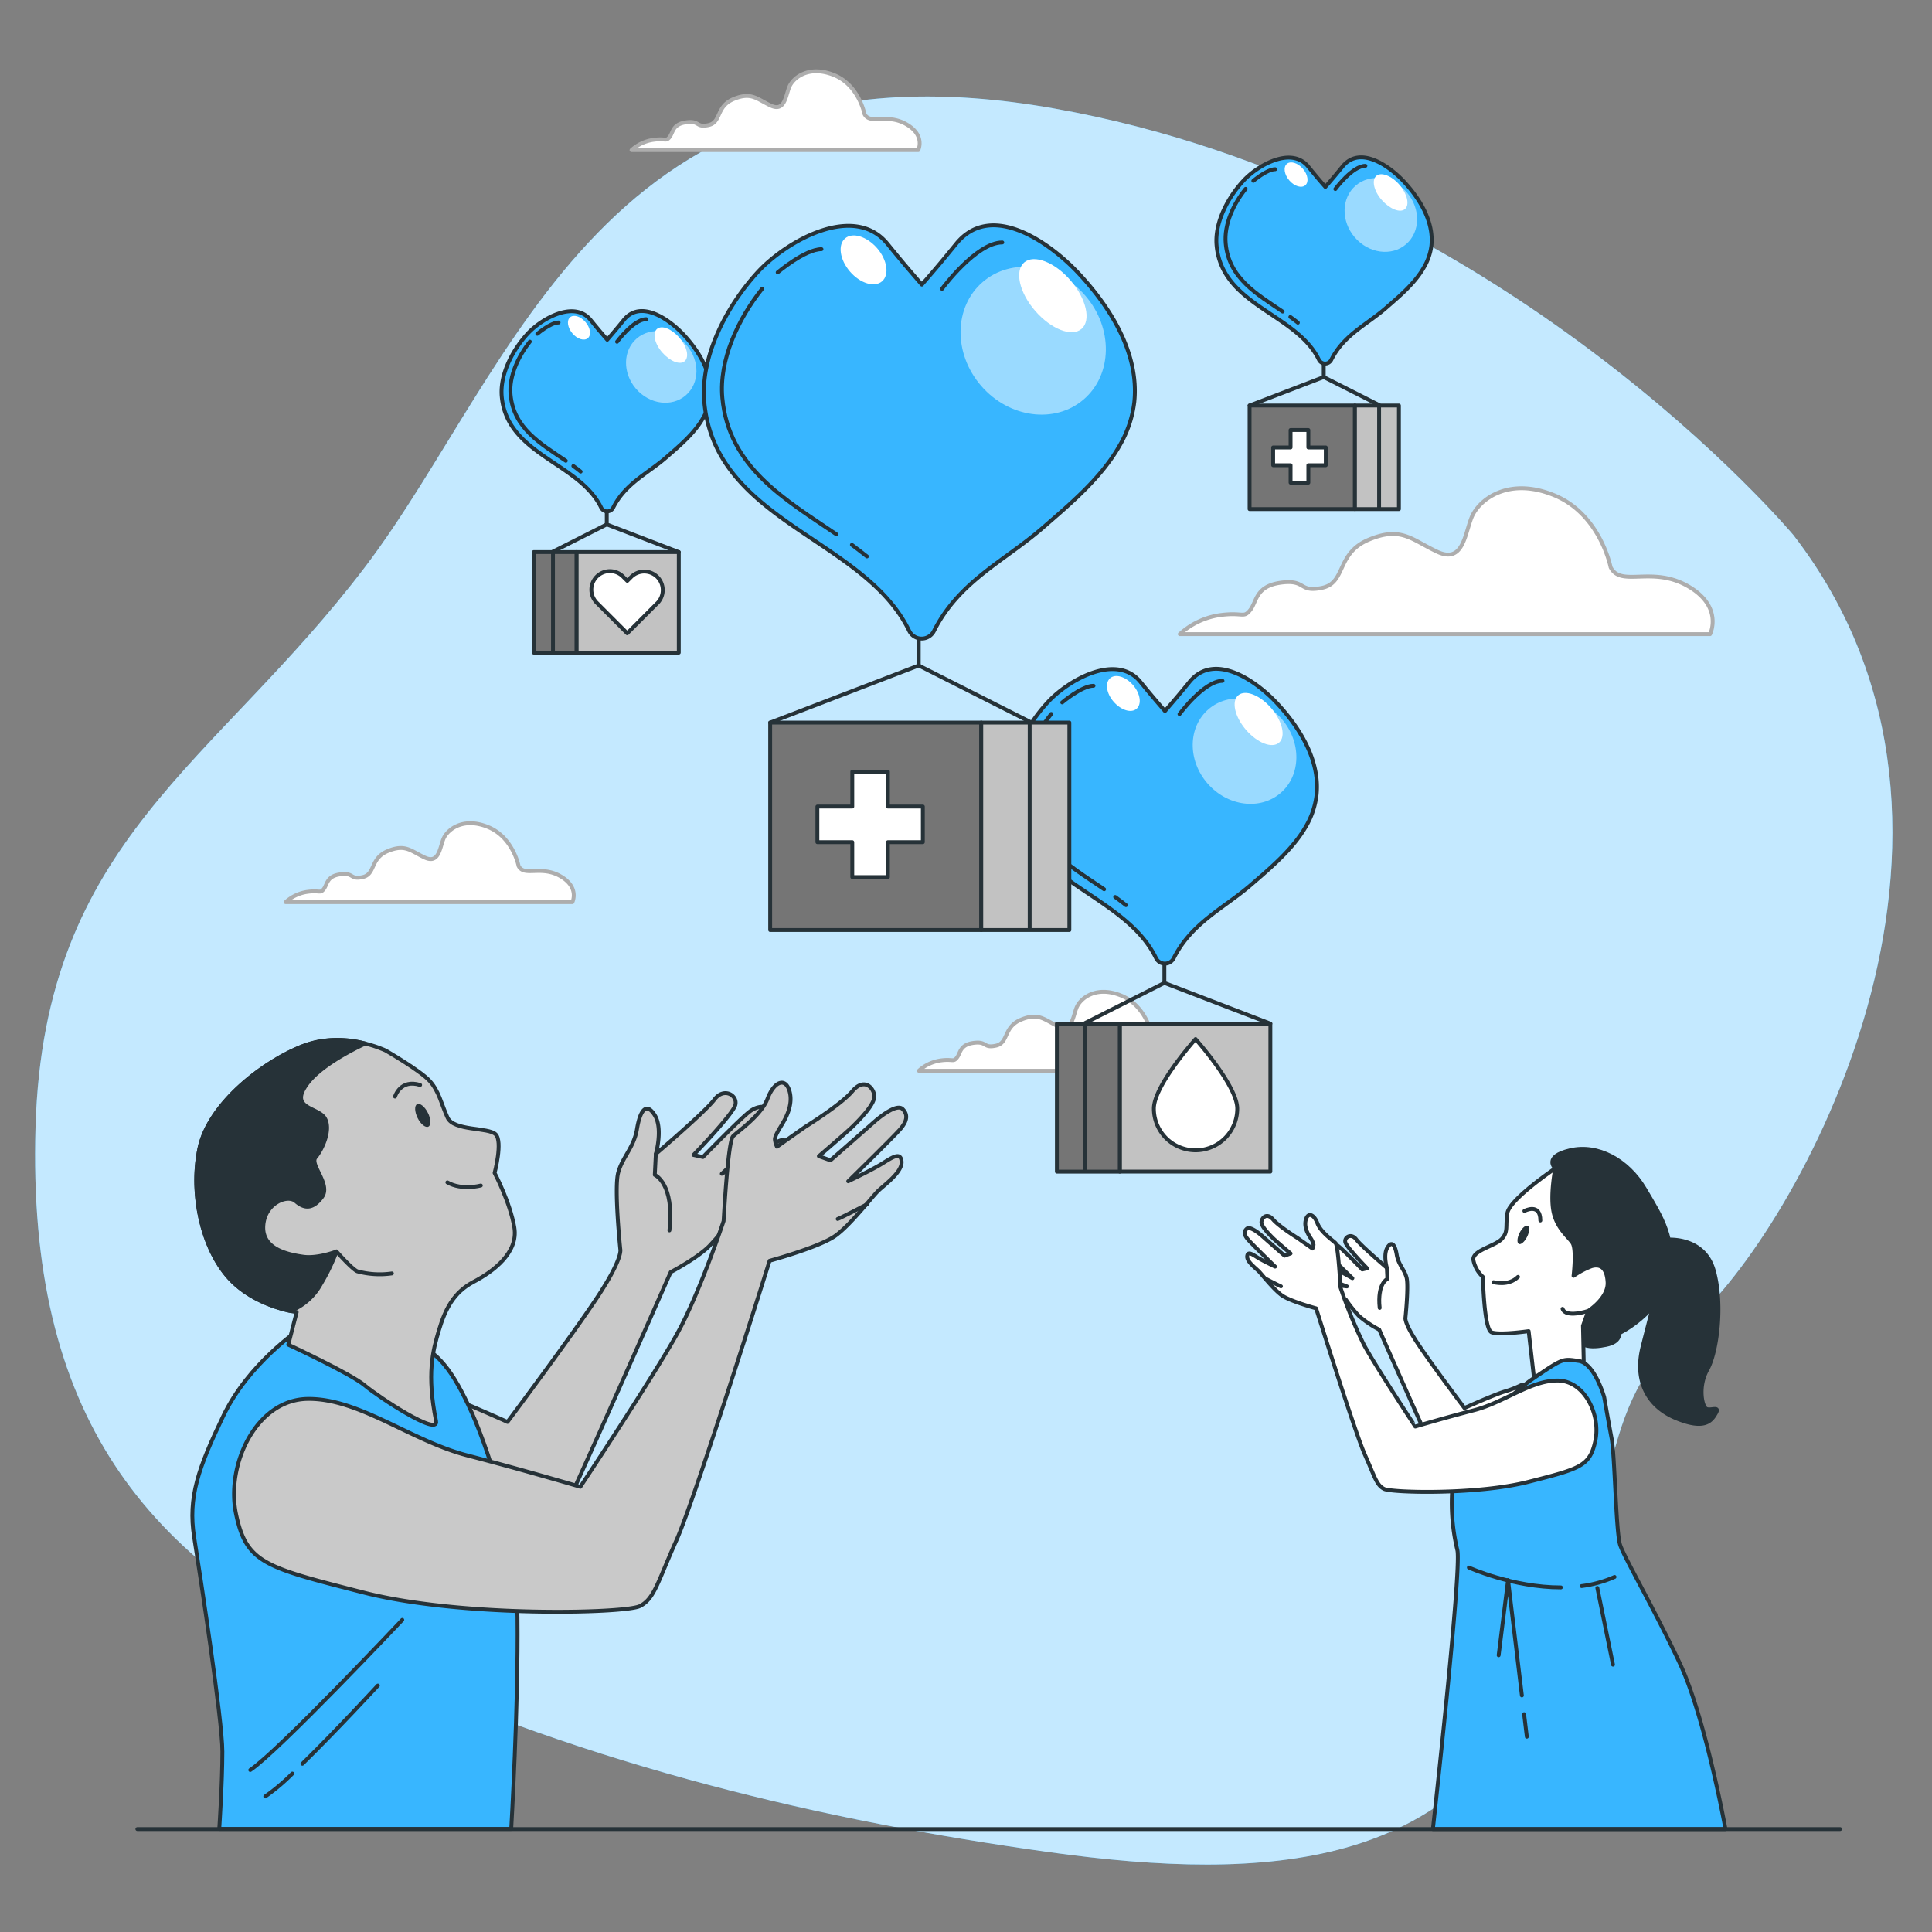 <svg xmlns="http://www.w3.org/2000/svg" viewBox="0 0 500 500"><rect x="0" y="0" width="500" height="500" fill="#808080" stroke="none"/><g id="freepik--background-simple--inject-16"><path d="M464.15,138.49S389.06,48.67,272.75,28.06s-139.14,67-178.16,118.52-83.18,70.68-85.39,145,28,112.63,86.13,139.13,117.79,40.49,175.94,48.59S375.81,483,398.63,435.16s12.51-69.93,39-92.76S523.78,215.78,464.15,138.49Z" style="fill:#38B6FF"></path><path d="M464.15,138.49S389.06,48.67,272.75,28.06s-139.14,67-178.16,118.52-83.18,70.68-85.39,145,28,112.63,86.13,139.13,117.79,40.49,175.94,48.59S375.81,483,398.63,435.16s12.51-69.93,39-92.76S523.78,215.78,464.15,138.49Z" style="fill:#fff;opacity:0.7"></path></g><g id="freepik--Clouds--inject-16"><path d="M298.07,267.74s-1.44-7.44-7.93-10.09-10.57.72-11.53,3.13-1.2,6.48-4.8,4.8-5-3.6-9.6-1.68-3.13,6-6.49,6.72-2.16-1.2-5.76-.72-3.36,2.64-4.33,3.84-1,.24-4.32.72a10.57,10.57,0,0,0-5.52,2.65H312s1.92-3.85-3.13-6.73S299.51,270.62,298.07,267.74Z" style="fill:#fff;stroke:#adadad;stroke-linecap:round;stroke-linejoin:round"></path><path d="M223.72,29.49S222.28,22,215.79,19.4s-10.57.72-11.53,3.12-1.2,6.49-4.8,4.8-5-3.6-9.61-1.68-3.12,6-6.48,6.73-2.16-1.2-5.76-.72-3.37,2.64-4.33,3.84-1,.24-4.32.72a10.6,10.6,0,0,0-5.52,2.64h74.2s1.93-3.84-3.12-6.72S225.16,32.37,223.72,29.49Z" style="fill:#fff;stroke:#adadad;stroke-linecap:round;stroke-linejoin:round"></path><path d="M416.82,146.79s-2.67-13.77-14.66-18.65-19.54,1.33-21.32,5.77-2.22,12-8.88,8.88-9.32-6.66-17.76-3.11-5.78,11.11-12,12.44-4-2.22-10.66-1.33-6.22,4.88-8,7.1-1.77.45-8,1.33a19.58,19.58,0,0,0-10.21,4.89H442.57s3.56-7.11-5.77-12.44S419.48,152.12,416.82,146.79Z" style="fill:#fff;stroke:#adadad;stroke-linecap:round;stroke-linejoin:round"></path><path d="M134.2,224.1s-1.44-7.44-7.93-10.08-10.56.72-11.52,3.12-1.2,6.48-4.81,4.8-5-3.6-9.6-1.68-3.13,6-6.49,6.73-2.16-1.2-5.76-.72-3.36,2.64-4.32,3.84-1,.24-4.33.72a10.6,10.6,0,0,0-5.52,2.64h74.21s1.92-3.84-3.12-6.72S135.64,227,134.2,224.1Z" style="fill:#fff;stroke:#adadad;stroke-linecap:round;stroke-linejoin:round"></path></g><g id="freepik--supply-4--inject-16"><rect x="323.39" y="104.95" width="27.26" height="26.8" style="fill:#757575;stroke:#263238;stroke-linecap:round;stroke-linejoin:round"></rect><rect x="350.65" y="104.95" width="11.38" height="26.8" transform="translate(712.69 236.7) rotate(180)" style="fill:#c2c2c2;stroke:#263238;stroke-linecap:round;stroke-linejoin:round"></rect><polyline points="342.58 91.38 342.58 97.58 323.39 104.95" style="fill:none;stroke:#263238;stroke-linecap:round;stroke-linejoin:round"></polyline><polyline points="342.58 97.58 356.91 104.83 356.91 131.55" style="fill:none;stroke:#263238;stroke-linecap:round;stroke-linejoin:round"></polyline><path d="M368.53,69.16c-2.37,4.22-6.51,7.64-10,10.68-4.88,4.23-10.79,6.88-14,13.29a1.79,1.79,0,0,1-3.21-.06c-5.82-11.95-25.06-14-26.47-29.53-.55-6,3-12.55,7-16.83,3.66-3.94,12.37-8.94,16.71-3.6,1.55,1.9,2.46,3,4.44,5.26,2-2.28,2.89-3.36,4.44-5.26,4.56-5.62,12.19-.06,15.79,3.78,4.11,4.4,7.86,10.35,7.22,16.64A14.52,14.52,0,0,1,368.53,69.16Z" style="fill:#38B6FF;stroke:#263238;stroke-linecap:round;stroke-linejoin:round"></path><path d="M362.2,47.84c2,2.37,2.67,5.17,1.41,6.26s-3.93,0-6-2.33-2.68-5.17-1.42-6.25S360.16,45.48,362.2,47.84Z" style="fill:#fff"></path><path d="M364.11,49.82c3.6,4.19,3.51,10.18-.22,13.39s-9.66,2.41-13.27-1.78-3.5-10.18.22-13.39S360.51,45.63,364.11,49.82Z" style="fill:#fff;opacity:0.49"></path><path d="M337.18,43.67c1.32,1.53,1.6,3.45.63,4.28s-2.82.27-4.14-1.26-1.6-3.45-.63-4.28S335.86,42.14,337.18,43.67Z" style="fill:#fff"></path><path d="M331.94,80.63C325.29,76.1,318,72,317.21,63c-.45-4.91,2-10.21,5.16-14.12" style="fill:#38B6FF;stroke:#263238;stroke-linecap:round;stroke-linejoin:round"></path><path d="M335.89,83.51c-.63-.51-1.28-1-1.95-1.48" style="fill:#38B6FF;stroke:#263238;stroke-linecap:round;stroke-linejoin:round"></path><path d="M345.59,48.92s4.42-6,7.78-6" style="fill:#38B6FF;stroke:#263238;stroke-linecap:round;stroke-linejoin:round"></path><path d="M324.36,46.8s3.53-3,5.66-3" style="fill:#38B6FF;stroke:#263238;stroke-linecap:round;stroke-linejoin:round"></path><polygon points="343.11 115.8 338.6 115.8 338.6 111.29 334 111.29 334 115.8 329.49 115.8 329.49 120.4 334 120.4 334 124.91 338.6 124.91 338.6 120.4 343.11 120.4 343.11 115.8" style="fill:#fff;stroke:#263238;stroke-linecap:round;stroke-linejoin:round"></polygon></g><g id="freepik--supply-3--inject-16"><rect x="289.79" y="264.91" width="38.97" height="38.31" transform="translate(618.56 568.12) rotate(180)" style="fill:#c2c2c2;stroke:#263238;stroke-linecap:round;stroke-linejoin:round"></rect><path d="M320.2,286.91a10.79,10.79,0,1,1-21.58,0c0-6,10.79-18,10.79-18S320.2,281,320.2,286.91Z" style="fill:#fff;stroke:#263238;stroke-linecap:round;stroke-linejoin:round"></path><rect x="273.52" y="264.91" width="16.27" height="38.31" style="fill:#757575;stroke:#263238;stroke-linecap:round;stroke-linejoin:round"></rect><polyline points="301.34 245.51 301.34 254.37 328.77 264.91" style="fill:none;stroke:#263238;stroke-linecap:round;stroke-linejoin:round"></polyline><polyline points="301.34 254.37 280.85 264.74 280.85 302.93" style="fill:none;stroke:#263238;stroke-linecap:round;stroke-linejoin:round"></polyline><path d="M338.05,213.75c-3.39,6-9.3,10.92-14.3,15.25-7,6.05-15.41,9.84-20,19a2.56,2.56,0,0,1-4.59-.08c-8.32-17.1-35.82-20.07-37.84-42.22-.78-8.58,4.25-18,9.94-24.07,5.23-5.63,17.68-12.77,23.89-5.14,2.21,2.72,3.52,4.26,6.34,7.53,2.82-3.27,4.13-4.81,6.34-7.53,6.53-8,17.43-.09,22.57,5.41,5.89,6.28,11.25,14.8,10.33,23.78A20.8,20.8,0,0,1,338.05,213.75Z" style="fill:#38B6FF;stroke:#263238;stroke-linecap:round;stroke-linejoin:round"></path><path d="M329,183.27c2.91,3.39,3.82,7.39,2,8.94s-5.62.06-8.54-3.33-3.82-7.39-2-8.94S326.08,179.88,329,183.27Z" style="fill:#fff"></path><ellipse cx="322.09" cy="194.39" rx="12.72" ry="14.3" transform="translate(-48.84 257.18) rotate(-40.72)" style="fill:#fff;opacity:0.49"></ellipse><path d="M293.24,177.31c1.88,2.18,2.29,4.92.9,6.12s-4,.38-5.92-1.81-2.29-4.93-.9-6.12S291.35,175.12,293.24,177.31Z" style="fill:#fff"></path><path d="M285.74,230.14c-9.51-6.47-19.88-12.37-21.05-25.19-.64-7,2.91-14.6,7.37-20.18" style="fill:#38B6FF;stroke:#263238;stroke-linecap:round;stroke-linejoin:round"></path><path d="M291.4,234.26c-.91-.73-1.84-1.43-2.79-2.12" style="fill:#38B6FF;stroke:#263238;stroke-linecap:round;stroke-linejoin:round"></path><path d="M305.25,184.81s6.33-8.6,11.13-8.6" style="fill:#38B6FF;stroke:#263238;stroke-linecap:round;stroke-linejoin:round"></path><path d="M274.9,181.78s5.06-4.3,8.1-4.3" style="fill:#38B6FF;stroke:#263238;stroke-linecap:round;stroke-linejoin:round"></path></g><g id="freepik--supply-1--inject-16"><rect x="149.18" y="142.87" width="26.48" height="26.03" transform="translate(324.85 311.77) rotate(180)" style="fill:#c2c2c2;stroke:#263238;stroke-linecap:round;stroke-linejoin:round"></rect><path d="M170.11,156.1l-7.78,7.79-7.78-7.79a4.8,4.8,0,1,1,6.79-6.78l1,1,1-1a4.79,4.79,0,1,1,6.78,6.78Z" style="fill:#fff;stroke:#263238;stroke-linecap:round;stroke-linejoin:round"></path><rect x="138.13" y="142.87" width="11.06" height="26.03" style="fill:#757575;stroke:#263238;stroke-linecap:round;stroke-linejoin:round"></rect><polyline points="157.03 129.69 157.03 135.71 175.66 142.87" style="fill:none;stroke:#263238;stroke-linecap:round;stroke-linejoin:round"></polyline><polyline points="157.03 135.71 143.11 142.75 143.11 168.7" style="fill:none;stroke:#263238;stroke-linecap:round;stroke-linejoin:round"></polyline><path d="M182,108.11c-2.3,4.1-6.32,7.42-9.71,10.37-4.74,4.11-10.48,6.68-13.61,12.91a1.73,1.73,0,0,1-3.12-.06c-5.65-11.61-24.34-13.63-25.71-28.68-.53-5.83,2.89-12.2,6.75-16.35,3.56-3.83,12-8.68,16.24-3.5,1.5,1.85,2.39,2.9,4.31,5.12,1.92-2.22,2.8-3.27,4.3-5.12,4.44-5.45,11.85,0,15.34,3.68,4,4.27,7.64,10,7,16.16A14.09,14.09,0,0,1,182,108.11Z" style="fill:#38B6FF;stroke:#263238;stroke-linecap:round;stroke-linejoin:round"></path><path d="M175.82,87.4c2,2.31,2.6,5,1.37,6.08s-3.82,0-5.8-2.26-2.59-5-1.37-6.08S173.84,85.1,175.82,87.4Z" style="fill:#fff"></path><path d="M177.68,89.32c3.5,4.07,3.4,9.89-.21,13s-9.39,2.35-12.89-1.72-3.41-9.89.21-13S174.18,85.26,177.68,89.32Z" style="fill:#fff;opacity:0.49"></path><path d="M151.52,83.35c1.28,1.49,1.56,3.35.62,4.16s-2.75.26-4-1.23-1.55-3.35-.61-4.16S150.24,81.86,151.52,83.35Z" style="fill:#fff"></path><path d="M146.43,119.25c-6.46-4.4-13.51-8.4-14.3-17.11-.44-4.77,2-9.93,5-13.72" style="fill:#38B6FF;stroke:#263238;stroke-linecap:round;stroke-linejoin:round"></path><path d="M150.27,122.05c-.61-.5-1.25-1-1.89-1.44" style="fill:#38B6FF;stroke:#263238;stroke-linecap:round;stroke-linejoin:round"></path><path d="M159.69,88.45s4.29-5.84,7.56-5.84" style="fill:#38B6FF;stroke:#263238;stroke-linecap:round;stroke-linejoin:round"></path><path d="M139.06,86.39s3.44-2.92,5.5-2.92" style="fill:#38B6FF;stroke:#263238;stroke-linecap:round;stroke-linejoin:round"></path></g><g id="freepik--supply-2--inject-16"><rect x="199.32" y="187" width="54.62" height="53.69" style="fill:#757575;stroke:#263238;stroke-linecap:round;stroke-linejoin:round"></rect><rect x="253.94" y="187" width="22.8" height="53.69" transform="translate(530.69 427.69) rotate(180)" style="fill:#c2c2c2;stroke:#263238;stroke-linecap:round;stroke-linejoin:round"></rect><polyline points="237.77 159.82 237.77 172.23 199.32 187" style="fill:none;stroke:#263238;stroke-linecap:round;stroke-linejoin:round"></polyline><polyline points="237.77 172.23 266.48 186.76 266.48 240.28" style="fill:none;stroke:#263238;stroke-linecap:round;stroke-linejoin:round"></polyline><path d="M289.76,115.3c-4.75,8.45-13,15.3-20,21.38-9.77,8.48-21.61,13.79-28.06,26.64a3.58,3.58,0,0,1-6.43-.12c-11.66-23.95-50.21-28.11-53-59.16-1.09-12,6-25.16,13.93-33.73,7.34-7.89,24.78-17.9,33.48-7.21,3.11,3.81,4.93,6,8.89,10.55,4-4.57,5.78-6.74,8.89-10.55,9.14-11.25,24.43-.12,31.63,7.58,8.26,8.81,15.76,20.74,14.47,33.33A29.07,29.07,0,0,1,289.76,115.3Z" style="fill:#38B6FF;stroke:#263238;stroke-linecap:round;stroke-linejoin:round"></path><path d="M277.07,72.59c4.09,4.75,5.36,10.36,2.83,12.53s-7.88.08-12-4.67-5.36-10.36-2.84-12.53S273,67.84,277.07,72.59Z" style="fill:#fff"></path><ellipse cx="267.39" cy="88.18" rx="17.83" ry="20.04" transform="translate(7.21 195.78) rotate(-40.72)" style="fill:#fff;opacity:0.49"></ellipse><path d="M227,64.23c2.64,3.07,3.21,6.91,1.27,8.58s-5.66.54-8.3-2.53-3.2-6.91-1.26-8.58S224.31,61.16,227,64.23Z" style="fill:#fff"></path><path d="M216.45,138.27c-13.33-9.07-27.87-17.33-29.51-35.29-.89-9.84,4.08-20.47,10.34-28.29" style="fill:#38B6FF;stroke:#263238;stroke-linecap:round;stroke-linejoin:round"></path><path d="M224.37,144c-1.26-1-2.57-2-3.9-3" style="fill:#38B6FF;stroke:#263238;stroke-linecap:round;stroke-linejoin:round"></path><path d="M243.79,74.75s8.86-12,15.6-12" style="fill:#38B6FF;stroke:#263238;stroke-linecap:round;stroke-linejoin:round"></path><path d="M201.26,70.49s7.09-6,11.34-6" style="fill:#38B6FF;stroke:#263238;stroke-linecap:round;stroke-linejoin:round"></path><polygon points="238.83 208.74 229.79 208.74 229.79 199.7 220.57 199.7 220.57 208.74 211.54 208.74 211.54 217.95 220.57 217.95 220.57 226.99 229.79 226.99 229.79 217.95 238.83 217.95 238.83 208.74" style="fill:#fff;stroke:#263238;stroke-linecap:round;stroke-linejoin:round"></polygon></g><g id="freepik--character-2--inject-16"><path d="M363.73,341s.85-8.22.29-10.34-2.13-3.4-2.55-5.95-1.28-3.68-2.41-1.84-.14,5.24-.14,5.24-6.65-5.66-7.93-7.36-3.11-.57-2.83.71,5.66,6.79,5.66,6.79l-1.27.29s-4.82-5-6.23-6.09-3-.85-3.26.42,6.94,7.93,6.94,7.93-5.1-2.83-6.66-3.82-2.12-1.13-2.26.42,1.27,3,3.26,3.83,4.24,1.7,4.24,1.7-4.81-.57-6.37-.85-.85,1.55.85,2.4a40.32,40.32,0,0,0,5.24,1.84,33.22,33.22,0,0,0,3.4,4.25,27,27,0,0,0,5.24,3.54s13.73,31.16,15,33.42,10.05,2.83,12.18,2.69,7.78-11.47,7.78-11.47L394,358.31a27.53,27.53,0,0,1-4.67,1.84C386.53,361,379,364.4,379,364.4s-8.64-11.47-12.18-16.85S363.73,341,363.73,341Z" style="fill:#fff;stroke:#263238;stroke-linecap:round;stroke-linejoin:round"></path><path d="M358.92,328.15l.14,2.83s-2.69,1.14-2,7.51" style="fill:#e3e3e3;stroke:#263238;stroke-linecap:round;stroke-linejoin:round"></path><path d="M431.68,320.82s9.37-.83,11.84,8,.83,21.2-1.65,25.6-1.37,9.64-.27,10.19,3.58-.83,2.47,1.1-2.75,4.41-10.18,1.38-11-9.64-8.81-18.45,3.3-12.11,4.13-18.17A37,37,0,0,1,431.68,320.82Z" style="fill:#263238;stroke:#263238;stroke-linecap:round;stroke-linejoin:round"></path><path d="M402.5,302.37s-3.31-3,3.85-4.68,14.87,2.48,19.28,9.91,8.26,13.22,6.05,22.86S419,345.05,419,345.05s.55,2.2-3.31,3-8,.83-8.53-4.13.55-9.09,0-9.91-5.78-3.31-6.06-6.89-.28-4.4-1.1-6.88,0-12.39,0-12.39Z" style="fill:#263238;stroke:#263238;stroke-linecap:round;stroke-linejoin:round"></path><path d="M402.5,302.37s-11.84,8-12.39,11.57.27,4.68-1.38,6.61-7.71,3-7.43,5.5a7.94,7.94,0,0,0,2.47,4.41s.28,13.49,2.21,14.32,9.63-.28,9.63-.28L397,356.62l12.94-.83-.27-12.67,1.37-3.85s5.23-3.31,5-7.44-2.2-4.68-4.13-4.13a20.75,20.75,0,0,0-4.68,2.48s.82-6.88-.28-8.53-4.13-3.86-4.95-8.26S402.5,302.37,402.5,302.37Z" style="fill:#fff;stroke:#263238;stroke-linecap:round;stroke-linejoin:round"></path><path d="M386.53,331.83s3.85,1.11,6.33-1.37" style="fill:none;stroke:#263238;stroke-linecap:round;stroke-linejoin:round"></path><path d="M395.22,320.07c-.64,1.29-1.6,2.13-2.14,1.86s-.47-1.54.17-2.84,1.6-2.12,2.14-1.85S395.86,318.77,395.22,320.07Z" style="fill:#263238"></path><path d="M394.51,313.39s4.13-2.21,4.13,2.47" style="fill:none;stroke:#263238;stroke-linecap:round;stroke-linejoin:round"></path><path d="M411,339.27s-5.78,1.93-6.61-.55" style="fill:none;stroke:#263238;stroke-linecap:round;stroke-linejoin:round"></path><path d="M415.16,361.57s-2.48-8.81-6.61-9.36-3.85-.83-11.56,4.41-20.1,18.17-20.93,26.43a52,52,0,0,0,1.11,18.17c1.1,5.23-6.34,72.14-6.34,72.14h75.72s-5.23-28.91-11.84-42.95-14.32-27.26-15.42-30.56-1.37-23.13-2.2-27.54S415.16,361.57,415.16,361.57Z" style="fill:#38B6FF;stroke:#263238;stroke-linecap:round;stroke-linejoin:round"></path><path d="M409.33,410.47a30.57,30.57,0,0,0,8.51-2.36" style="fill:none;stroke:#263238;stroke-linecap:round;stroke-linejoin:round"></path><path d="M380.14,405.68s11.38,5.15,23.82,5.14" style="fill:none;stroke:#263238;stroke-linecap:round;stroke-linejoin:round"></path><polyline points="393.86 438.78 390.28 408.92 387.85 428.38" style="fill:none;stroke:#263238;stroke-linecap:round;stroke-linejoin:round"></polyline><line x1="395.14" y1="449.46" x2="394.44" y2="443.63" style="fill:none;stroke:#263238;stroke-linecap:round;stroke-linejoin:round"></line><line x1="413.39" y1="410.95" x2="417.44" y2="430.81" style="fill:none;stroke:#263238;stroke-linecap:round;stroke-linejoin:round"></line><path d="M346.91,333.18s-.56-10.76-1.27-11.47-3.83-2.83-4.68-5.1-2.4-3-3-1,.71,4,1.13,4.67a5,5,0,0,1,.85,1.84,2.85,2.85,0,0,1-.28,1l-3.82-2.7s-4.82-3-6.37-4.81-2.84-.57-3,.57,2,3.25,2.83,4.1S334,324.4,334,324.4l-1.56.57-5.81-5.1c-1.27-1.13-3.25-2.55-4-1.84s-.71,1.55.42,2.83,6.94,6.94,6.94,6.94-3-1.42-4.39-2.27-2.69-1.84-2.83-.42,2.27,3.11,3.11,4,3.69,4.53,5.81,6.09,8.92,3.4,8.92,3.4,10.06,32.14,12.6,37.81,3,7.93,5,8.92,24.07,1.56,37.38-1.84,15.86-4,17.28-10.62-2.69-15.44-9.63-15.58-14,5.67-21.66,7.65-15.3,4.25-15.3,4.25S356,353.57,353,348.05A120.84,120.84,0,0,1,346.91,333.18Z" style="fill:#fff;stroke:#263238;stroke-linecap:round;stroke-linejoin:round"></path><path d="M327.51,330.91s3.54,1.84,4,2" style="fill:none;stroke:#263238;stroke-linecap:round;stroke-linejoin:round"></path></g><g id="freepik--character-1--inject-16"><path d="M160.53,323.29s-1.63-15.7-.55-19.77,4.07-6.5,4.88-11.37,2.44-7,4.6-3.52.27,10,.27,10,12.73-10.83,15.17-14.08,6-1.09,5.42,1.35-10.84,13-10.84,13l2.44.54s9.21-9.48,11.92-11.64,5.68-1.63,6.23.81-13.27,15.16-13.27,15.16,9.74-5.41,12.72-7.31,4.07-2.16,4.34.81-2.44,5.69-6.23,7.32-8.13,3.25-8.13,3.25,9.21-1.09,12.19-1.63,1.63,3-1.62,4.61a78,78,0,0,1-10,3.52,63.63,63.63,0,0,1-6.5,8.12c-3.25,3.25-10,6.77-10,6.77s-26.26,59.58-28.7,63.91-19.23,5.42-23.29,5.15-14.9-21.94-14.9-21.94l-4.06-20a52,52,0,0,0,8.94,3.52c5.41,1.63,19.77,8.13,19.77,8.13S147.8,346,154.57,335.75,160.53,323.29,160.53,323.29Z" style="fill:#c9c9c9;stroke:#263238;stroke-linecap:round;stroke-linejoin:round"></path><path d="M169.73,298.65l-.27,5.41s5.15,2.17,3.79,14.36" style="fill:none;stroke:#263238;stroke-linecap:round;stroke-linejoin:round"></path><path d="M77.32,344.18s-13,8.67-19.5,22.21-9.21,21.12-7.58,31.41,7.31,47.4,7.31,55.52-.81,20-.81,20H132.3s1.89-32.22,1.62-54.7-7.85-44.69-12.73-55-8.66-14.35-15.71-17.06S83,341.47,77.32,344.18Z" style="fill:#38B6FF;stroke:#263238;stroke-linecap:round;stroke-linejoin:round"></path><path d="M104.11,419.22s-32.06,34-39.34,38.86" style="fill:none;stroke:#263238;stroke-linecap:round;stroke-linejoin:round"></path><path d="M75.66,459a51,51,0,0,1-7,5.91" style="fill:none;stroke:#263238;stroke-linecap:round;stroke-linejoin:round"></path><path d="M97.79,436.22S87,447.92,78.26,456.46" style="fill:none;stroke:#263238;stroke-linecap:round;stroke-linejoin:round"></path><path d="M99.8,271.87s-10.57-5.14-20.86-1.35S54,285.41,51.59,297.33s.81,25.73,7.58,33.31,17.61,8.94,17.61,8.94L74.61,348s16.26,7.56,19.78,10.54,19.29,13.39,18.46,9.23c-2.43-12.14-.87-18.14.76-23.56s3.79-9.75,8.94-12.46,11.64-7.58,10.56-14.08S128,303.56,128,303.56s2.17-8.13.27-10-10.83-.81-12.45-4.33-2.17-6.78-4.61-9.48S99.8,271.87,99.8,271.87Z" style="fill:#c9c9c9;stroke:#263238;stroke-linecap:round;stroke-linejoin:round"></path><path d="M110.74,288c.81,1.6.86,3.2.13,3.57s-2-.63-2.79-2.24-.86-3.2-.13-3.57S109.94,286.39,110.74,288Z" style="fill:#263238"></path><path d="M102.23,283.79s1.36-4.61,6.5-3" style="fill:none;stroke:#263238;stroke-linecap:round;stroke-linejoin:round"></path><path d="M124.44,306.81s-4.87,1.35-8.66-.81" style="fill:none;stroke:#263238;stroke-linecap:round;stroke-linejoin:round"></path><path d="M94.53,270.07a26.8,26.8,0,0,0-15.59.45C68.65,274.31,54,285.41,51.59,297.33s.81,25.73,7.58,33.31c5.17,5.78,12.68,7.94,16,8.64a15.56,15.56,0,0,0,7.87-7,50.85,50.85,0,0,0,4.06-8.4s-4.88,1.9-8.67,1.35-10.56-1.89-10.29-7.85,6.23-8.39,8.4-6.5,4.33,2.17,6.77-1.08-3.25-8.4-1.63-10.29,4.06-7,2.44-10-9.21-2.44-4.88-8.67C82.49,276.1,90.7,271.86,94.53,270.07Z" style="fill:#263238;stroke:#263238;stroke-linecap:round;stroke-linejoin:round"></path><path d="M87.07,323.87s4.06,4.6,5.41,5.15a22.14,22.14,0,0,0,8.94.54" style="fill:none;stroke:#263238;stroke-linecap:round;stroke-linejoin:round"></path><path d="M187.27,316s1.09-20.59,2.44-21.94,7.31-5.42,8.94-9.75,4.6-5.69,5.68-1.9-1.35,7.59-2.16,8.94-1.63,2.71-1.63,3.52a5.41,5.41,0,0,0,.54,1.9l7.32-5.15s9.2-5.68,12.18-9.21,5.42-1.08,5.69,1.09-3.79,6.23-5.42,7.85-8.93,7.86-8.93,7.86l3,1.08s8.66-7.58,11.1-9.75,6.23-4.88,7.58-3.52,1.36,3-.81,5.42-13.27,13.27-13.27,13.27,5.69-2.71,8.4-4.34,5.14-3.52,5.41-.81-4.33,6-6,7.58-7,8.67-11.1,11.65-17.06,6.5-17.06,6.5-19.23,61.47-24.1,72.31-5.69,15.16-9.48,17.06-46,3-71.5-3.52-30.33-7.59-33-20.31,5.15-29.52,18.42-29.79,26.81,10.83,41.43,14.62,29.25,8.12,29.25,8.12,19.77-29.79,25.46-40.35S187.27,316,187.27,316Z" style="fill:#c9c9c9;stroke:#263238;stroke-linecap:round;stroke-linejoin:round"></path><path d="M224.37,311.68s-6.77,3.52-7.58,3.79" style="fill:none;stroke:#263238;stroke-linecap:round;stroke-linejoin:round"></path></g><g id="freepik--Line--inject-16"><line x1="35.55" y1="473.36" x2="476.22" y2="473.36" style="fill:none;stroke:#263238;stroke-linecap:round;stroke-linejoin:round"></line></g></svg>